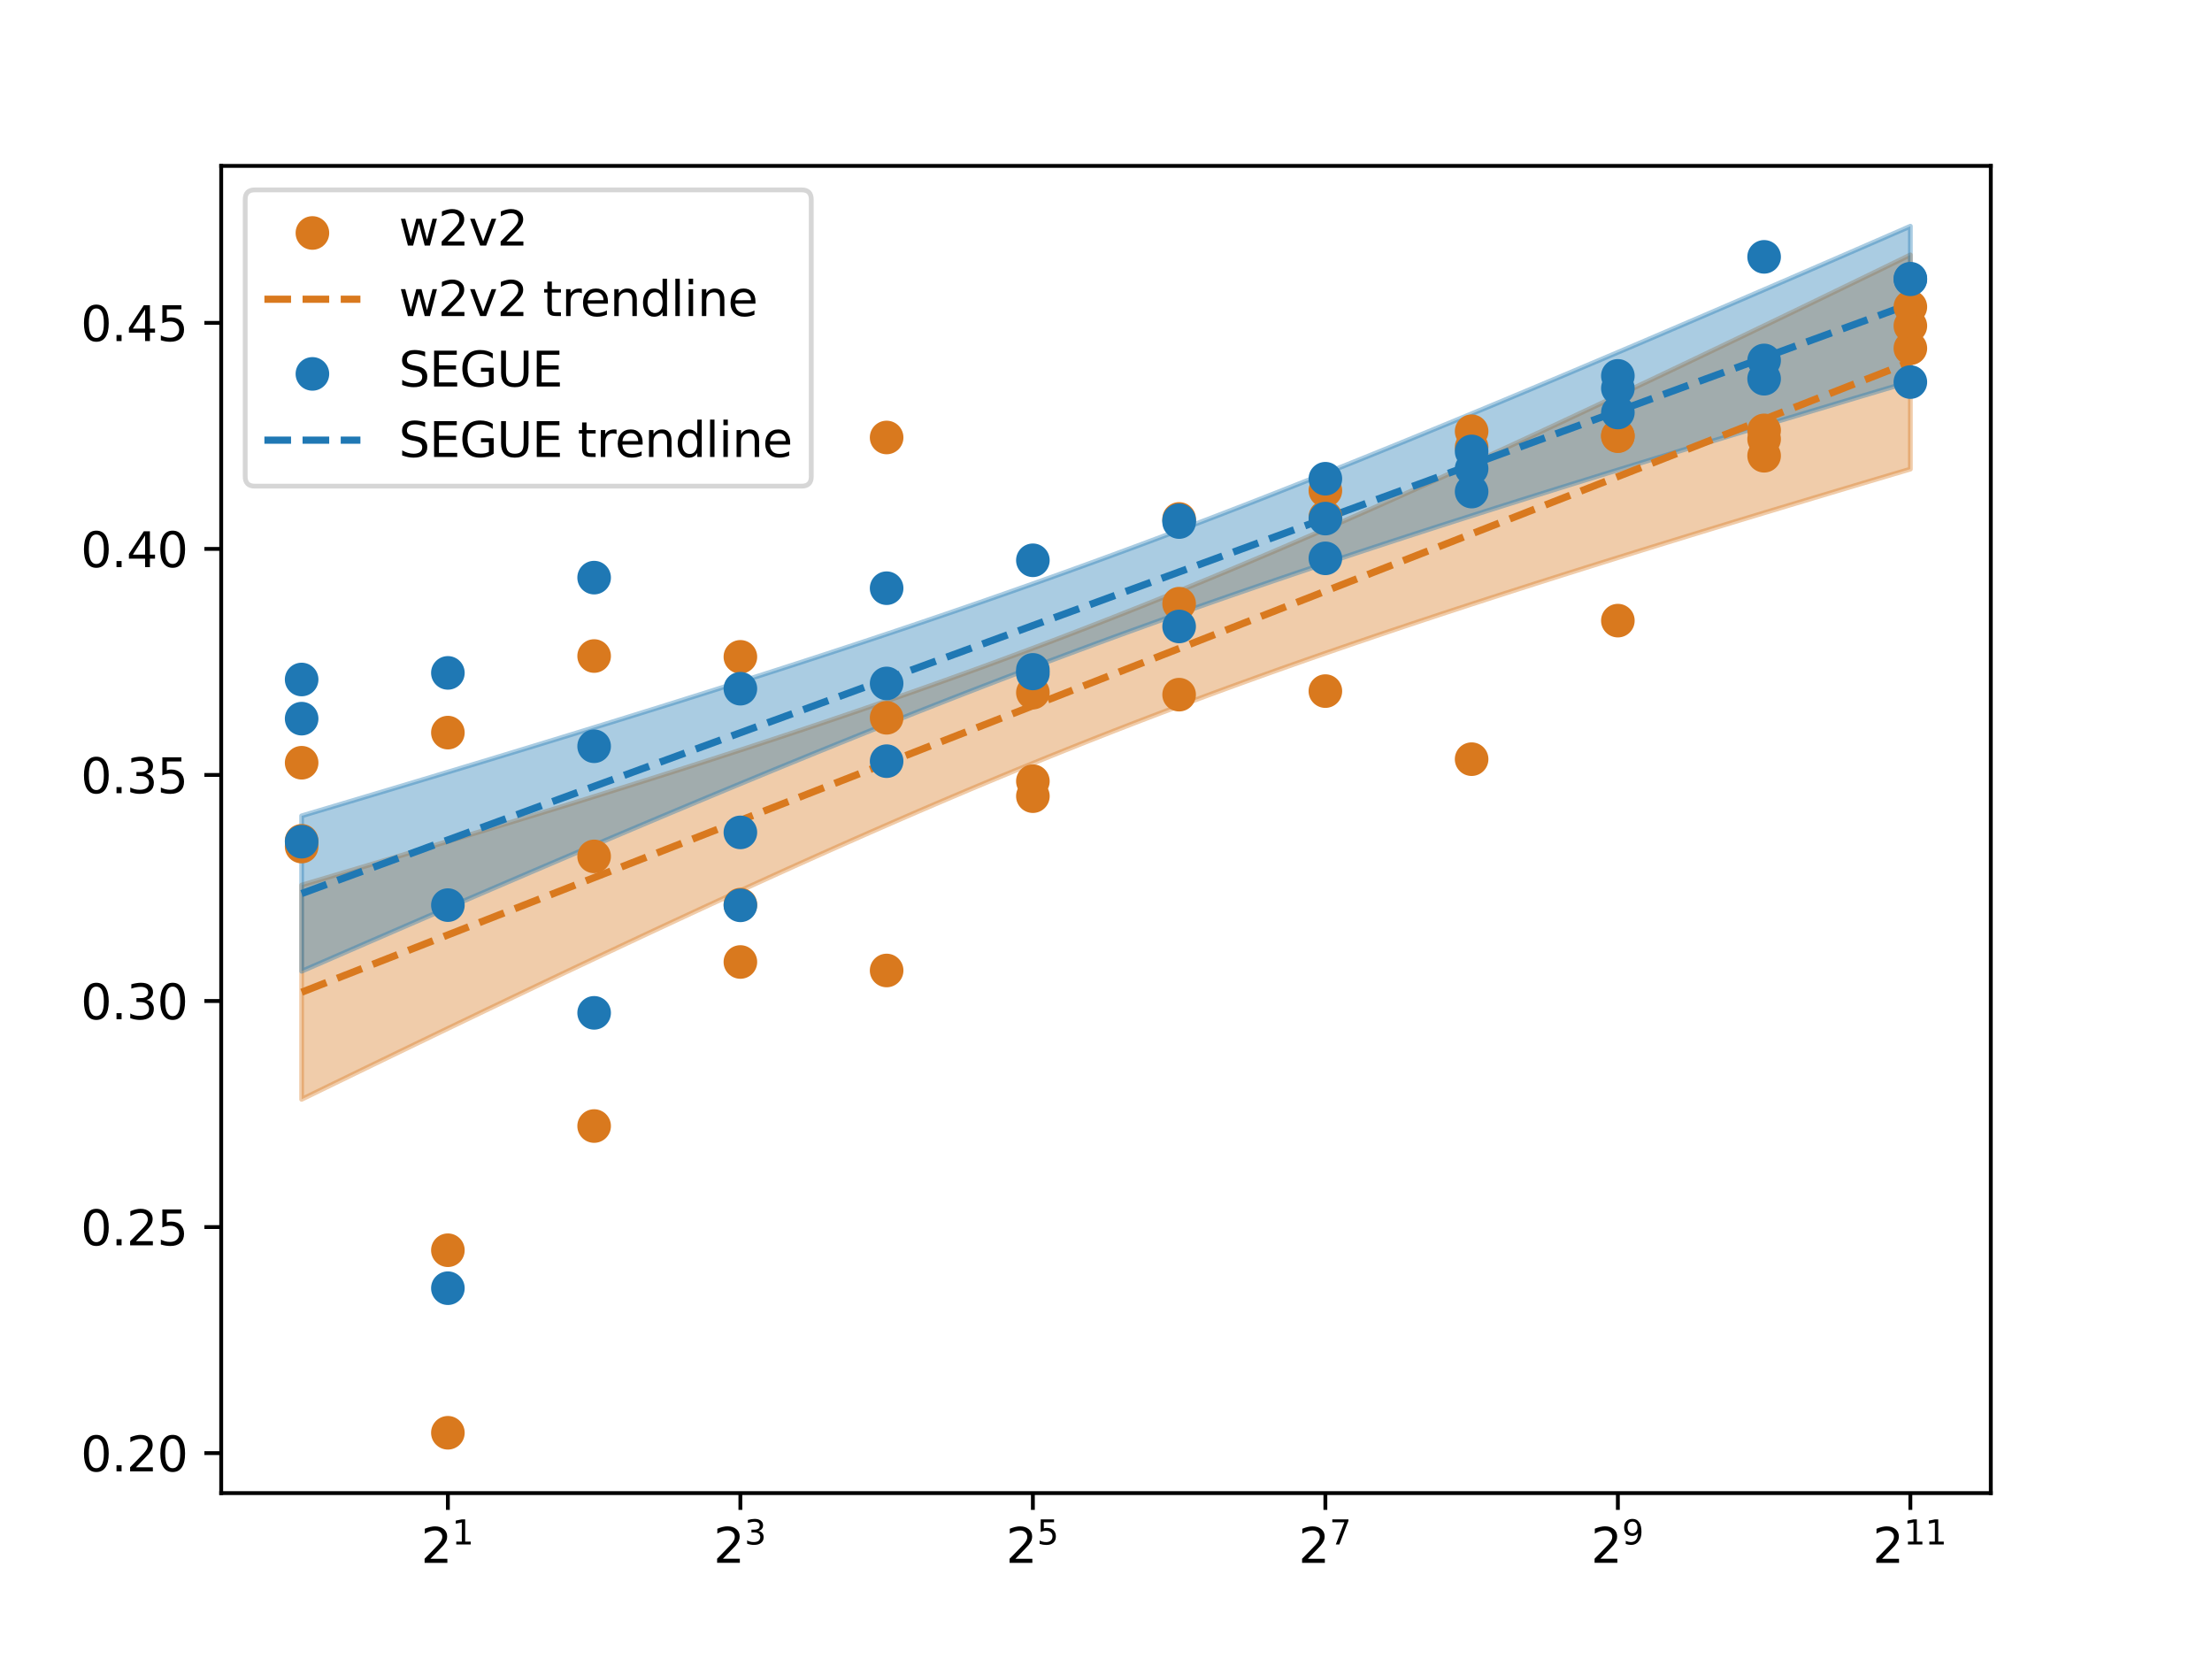 <?xml version="1.0" encoding="utf-8" standalone="no"?>
<!DOCTYPE svg PUBLIC "-//W3C//DTD SVG 1.1//EN"
  "http://www.w3.org/Graphics/SVG/1.1/DTD/svg11.dtd">
<svg xmlns:xlink="http://www.w3.org/1999/xlink" width="460.8pt" height="345.6pt" viewBox="0 0 460.8 345.6" xmlns="http://www.w3.org/2000/svg" version="1.1">
 <defs>
  <style type="text/css">*{stroke-linejoin: round; stroke-linecap: butt}</style>
 </defs>
 <g id="figure_1">
  <g id="patch_1">
   <path d="M 0 345.6 
L 460.8 345.6 
L 460.8 0 
L 0 0 
z
" style="fill: #ffffff"/>
  </g>
  <g id="axes_1">
   <g id="patch_2">
    <path d="M 46.08 311.04 
L 414.72 311.04 
L 414.72 34.56 
L 46.08 34.56 
z
" style="fill: #ffffff"/>
   </g>
   <g id="PolyCollection_1">
    <defs>
     <path id="m0bf6226c4b" d="M 62.836 -116.588 
L 62.836 -161.217 
L 66.221 -162.221 
L 69.607 -163.227 
L 72.992 -164.234 
L 76.377 -165.244 
L 79.762 -166.256 
L 83.147 -167.27 
L 86.532 -168.287 
L 89.917 -169.306 
L 93.302 -170.328 
L 96.688 -171.352 
L 100.073 -172.38 
L 103.458 -173.41 
L 106.843 -174.444 
L 110.228 -175.481 
L 113.613 -176.522 
L 116.998 -177.566 
L 120.383 -178.614 
L 123.769 -179.666 
L 127.154 -180.723 
L 130.539 -181.784 
L 133.924 -182.849 
L 137.309 -183.92 
L 140.694 -184.995 
L 144.079 -186.077 
L 147.464 -187.163 
L 150.85 -188.256 
L 154.235 -189.355 
L 157.62 -190.46 
L 161.005 -191.573 
L 164.39 -192.692 
L 167.775 -193.819 
L 171.16 -194.954 
L 174.545 -196.097 
L 177.931 -197.248 
L 181.316 -198.408 
L 184.701 -199.577 
L 188.086 -200.756 
L 191.471 -201.945 
L 194.856 -203.144 
L 198.241 -204.353 
L 201.626 -205.573 
L 205.012 -206.803 
L 208.397 -208.046 
L 211.782 -209.299 
L 215.167 -210.565 
L 218.552 -211.842 
L 221.937 -213.132 
L 225.322 -214.433 
L 228.707 -215.747 
L 232.093 -217.073 
L 235.478 -218.412 
L 238.863 -219.762 
L 242.248 -221.125 
L 245.633 -222.5 
L 249.018 -223.887 
L 252.403 -225.285 
L 255.788 -226.695 
L 259.174 -228.117 
L 262.559 -229.549 
L 265.944 -230.992 
L 269.329 -232.446 
L 272.714 -233.909 
L 276.099 -235.383 
L 279.484 -236.866 
L 282.869 -238.358 
L 286.255 -239.859 
L 289.64 -241.368 
L 293.025 -242.886 
L 296.41 -244.411 
L 299.795 -245.944 
L 303.18 -247.484 
L 306.565 -249.031 
L 309.95 -250.584 
L 313.336 -252.143 
L 316.721 -253.709 
L 320.106 -255.28 
L 323.491 -256.857 
L 326.876 -258.438 
L 330.261 -260.025 
L 333.646 -261.616 
L 337.031 -263.212 
L 340.417 -264.812 
L 343.802 -266.416 
L 347.187 -268.024 
L 350.572 -269.636 
L 353.957 -271.251 
L 357.342 -272.87 
L 360.727 -274.491 
L 364.112 -276.116 
L 367.498 -277.744 
L 370.883 -279.374 
L 374.268 -281.007 
L 377.653 -282.643 
L 381.038 -284.281 
L 384.423 -285.921 
L 387.808 -287.564 
L 391.193 -289.208 
L 394.579 -290.855 
L 397.964 -292.504 
L 397.964 -247.875 
L 397.964 -247.875 
L 394.579 -246.871 
L 391.193 -245.865 
L 387.808 -244.858 
L 384.423 -243.848 
L 381.038 -242.836 
L 377.653 -241.822 
L 374.268 -240.805 
L 370.883 -239.786 
L 367.498 -238.764 
L 364.112 -237.74 
L 360.727 -236.712 
L 357.342 -235.682 
L 353.957 -234.648 
L 350.572 -233.611 
L 347.187 -232.57 
L 343.802 -231.526 
L 340.417 -230.478 
L 337.031 -229.426 
L 333.646 -228.369 
L 330.261 -227.308 
L 326.876 -226.243 
L 323.491 -225.172 
L 320.106 -224.097 
L 316.721 -223.015 
L 313.336 -221.929 
L 309.95 -220.836 
L 306.565 -219.737 
L 303.18 -218.632 
L 299.795 -217.519 
L 296.41 -216.4 
L 293.025 -215.273 
L 289.64 -214.138 
L 286.255 -212.995 
L 282.869 -211.844 
L 279.484 -210.684 
L 276.099 -209.515 
L 272.714 -208.336 
L 269.329 -207.147 
L 265.944 -205.949 
L 262.559 -204.739 
L 259.174 -203.52 
L 255.788 -202.289 
L 252.403 -201.046 
L 249.018 -199.793 
L 245.633 -198.527 
L 242.248 -197.25 
L 238.863 -195.96 
L 235.478 -194.659 
L 232.093 -193.345 
L 228.707 -192.019 
L 225.322 -190.68 
L 221.937 -189.33 
L 218.552 -187.967 
L 215.167 -186.592 
L 211.782 -185.205 
L 208.397 -183.807 
L 205.012 -182.397 
L 201.626 -180.975 
L 198.241 -179.543 
L 194.856 -178.1 
L 191.471 -176.646 
L 188.086 -175.183 
L 184.701 -173.709 
L 181.316 -172.226 
L 177.931 -170.734 
L 174.545 -169.233 
L 171.16 -167.724 
L 167.775 -166.206 
L 164.39 -164.681 
L 161.005 -163.148 
L 157.62 -161.608 
L 154.235 -160.062 
L 150.85 -158.508 
L 147.464 -156.949 
L 144.079 -155.383 
L 140.694 -153.812 
L 137.309 -152.236 
L 133.924 -150.654 
L 130.539 -149.067 
L 127.154 -147.476 
L 123.769 -145.88 
L 120.383 -144.28 
L 116.998 -142.676 
L 113.613 -141.068 
L 110.228 -139.456 
L 106.843 -137.841 
L 103.458 -136.222 
L 100.073 -134.601 
L 96.688 -132.976 
L 93.302 -131.348 
L 89.917 -129.718 
L 86.532 -128.085 
L 83.147 -126.449 
L 79.762 -124.811 
L 76.377 -123.171 
L 72.992 -121.528 
L 69.607 -119.884 
L 66.221 -118.237 
L 62.836 -116.588 
z
" style="stroke: #d9791e; stroke-opacity: 0.376"/>
    </defs>
    <g clip-path="url(#p8b913f11fd)">
     <use xlink:href="#m0bf6226c4b" x="0" y="345.6" style="fill: #d9791e; fill-opacity: 0.376; stroke: #d9791e; stroke-opacity: 0.376"/>
    </g>
   </g>
   <g id="PolyCollection_2">
    <defs>
     <path id="m4829c671b9" d="M 62.836 -143.271 
L 62.836 -175.647 
L 66.221 -176.654 
L 69.607 -177.662 
L 72.992 -178.672 
L 76.377 -179.683 
L 79.762 -180.696 
L 83.147 -181.71 
L 86.532 -182.726 
L 89.917 -183.744 
L 93.302 -184.764 
L 96.688 -185.786 
L 100.073 -186.81 
L 103.458 -187.836 
L 106.843 -188.865 
L 110.228 -189.896 
L 113.613 -190.929 
L 116.998 -191.965 
L 120.383 -193.004 
L 123.769 -194.046 
L 127.154 -195.091 
L 130.539 -196.14 
L 133.924 -197.191 
L 137.309 -198.246 
L 140.694 -199.305 
L 144.079 -200.368 
L 147.464 -201.435 
L 150.85 -202.507 
L 154.235 -203.582 
L 157.62 -204.663 
L 161.005 -205.749 
L 164.39 -206.839 
L 167.775 -207.936 
L 171.16 -209.037 
L 174.545 -210.145 
L 177.931 -211.259 
L 181.316 -212.379 
L 184.701 -213.506 
L 188.086 -214.64 
L 191.471 -215.781 
L 194.856 -216.929 
L 198.241 -218.085 
L 201.626 -219.248 
L 205.012 -220.42 
L 208.397 -221.6 
L 211.782 -222.788 
L 215.167 -223.984 
L 218.552 -225.19 
L 221.937 -226.404 
L 225.322 -227.627 
L 228.707 -228.858 
L 232.093 -230.099 
L 235.478 -231.349 
L 238.863 -232.607 
L 242.248 -233.874 
L 245.633 -235.15 
L 249.018 -236.435 
L 252.403 -237.728 
L 255.788 -239.03 
L 259.174 -240.339 
L 262.559 -241.657 
L 265.944 -242.983 
L 269.329 -244.316 
L 272.714 -245.656 
L 276.099 -247.004 
L 279.484 -248.358 
L 282.869 -249.719 
L 286.255 -251.087 
L 289.64 -252.46 
L 293.025 -253.84 
L 296.41 -255.225 
L 299.795 -256.616 
L 303.18 -258.011 
L 306.565 -259.412 
L 309.95 -260.818 
L 313.336 -262.228 
L 316.721 -263.642 
L 320.106 -265.06 
L 323.491 -266.483 
L 326.876 -267.909 
L 330.261 -269.339 
L 333.646 -270.772 
L 337.031 -272.208 
L 340.417 -273.647 
L 343.802 -275.09 
L 347.187 -276.535 
L 350.572 -277.983 
L 353.957 -279.433 
L 357.342 -280.886 
L 360.727 -282.341 
L 364.112 -283.798 
L 367.498 -285.258 
L 370.883 -286.719 
L 374.268 -288.182 
L 377.653 -289.647 
L 381.038 -291.114 
L 384.423 -292.583 
L 387.808 -294.053 
L 391.193 -295.525 
L 394.579 -296.998 
L 397.964 -298.473 
L 397.964 -266.096 
L 397.964 -266.096 
L 394.579 -265.089 
L 391.193 -264.081 
L 387.808 -263.072 
L 384.423 -262.061 
L 381.038 -261.048 
L 377.653 -260.034 
L 374.268 -259.017 
L 370.883 -257.999 
L 367.498 -256.98 
L 364.112 -255.958 
L 360.727 -254.934 
L 357.342 -253.907 
L 353.957 -252.879 
L 350.572 -251.848 
L 347.187 -250.814 
L 343.802 -249.778 
L 340.417 -248.739 
L 337.031 -247.697 
L 333.646 -246.652 
L 330.261 -245.604 
L 326.876 -244.552 
L 323.491 -243.497 
L 320.106 -242.438 
L 316.721 -241.375 
L 313.336 -240.308 
L 309.95 -239.237 
L 306.565 -238.161 
L 303.18 -237.08 
L 299.795 -235.995 
L 296.41 -234.904 
L 293.025 -233.808 
L 289.64 -232.706 
L 286.255 -231.598 
L 282.869 -230.485 
L 279.484 -229.364 
L 276.099 -228.238 
L 272.714 -227.104 
L 269.329 -225.963 
L 265.944 -224.815 
L 262.559 -223.659 
L 259.174 -222.495 
L 255.788 -221.324 
L 252.403 -220.144 
L 249.018 -218.956 
L 245.633 -217.759 
L 242.248 -216.554 
L 238.863 -215.34 
L 235.478 -214.117 
L 232.093 -212.885 
L 228.707 -211.644 
L 225.322 -210.395 
L 221.937 -209.136 
L 218.552 -207.869 
L 215.167 -206.593 
L 211.782 -205.308 
L 208.397 -204.015 
L 205.012 -202.714 
L 201.626 -201.404 
L 198.241 -200.086 
L 194.856 -198.761 
L 191.471 -197.428 
L 188.086 -196.087 
L 184.701 -194.74 
L 181.316 -193.385 
L 177.931 -192.024 
L 174.545 -190.657 
L 171.16 -189.283 
L 167.775 -187.904 
L 164.39 -186.518 
L 161.005 -185.128 
L 157.62 -183.732 
L 154.235 -182.331 
L 150.85 -180.926 
L 147.464 -179.516 
L 144.079 -178.102 
L 140.694 -176.683 
L 137.309 -175.261 
L 133.924 -173.835 
L 130.539 -172.405 
L 127.154 -170.972 
L 123.769 -169.536 
L 120.383 -168.096 
L 116.998 -166.654 
L 113.613 -165.209 
L 110.228 -163.761 
L 106.843 -162.311 
L 103.458 -160.858 
L 100.073 -159.403 
L 96.688 -157.945 
L 93.302 -156.486 
L 89.917 -155.025 
L 86.532 -153.561 
L 83.147 -152.096 
L 79.762 -150.629 
L 76.377 -149.161 
L 72.992 -147.69 
L 69.607 -146.219 
L 66.221 -144.745 
L 62.836 -143.271 
z
" style="stroke: #1f78b4; stroke-opacity: 0.376"/>
    </defs>
    <g clip-path="url(#p8b913f11fd)">
     <use xlink:href="#m4829c671b9" x="0" y="345.6" style="fill: #1f78b4; fill-opacity: 0.376; stroke: #1f78b4; stroke-opacity: 0.376"/>
    </g>
   </g>
   <g id="matplotlib.axis_1">
    <g id="xtick_1">
     <g id="line2d_1">
      <defs>
       <path id="m619935a600" d="M 0 0 
L 0 3.5 
" style="stroke: #000000; stroke-width: 0.8"/>
      </defs>
      <g>
       <use xlink:href="#m619935a600" x="93.302" y="311.04" style="stroke: #000000; stroke-width: 0.8"/>
      </g>
     </g>
     <g id="text_1">
      <!-- $\mathdefault{2^{1}}$ -->
      <g transform="translate(87.702 325.638) scale(0.1 -0.1)">
       <defs>
        <path id="DejaVuSans-32" d="M 1228 531 
L 3431 531 
L 3431 0 
L 469 0 
L 469 531 
Q 828 903 1448 1529 
Q 2069 2156 2228 2338 
Q 2531 2678 2651 2914 
Q 2772 3150 2772 3378 
Q 2772 3750 2511 3984 
Q 2250 4219 1831 4219 
Q 1534 4219 1204 4116 
Q 875 4013 500 3803 
L 500 4441 
Q 881 4594 1212 4672 
Q 1544 4750 1819 4750 
Q 2544 4750 2975 4387 
Q 3406 4025 3406 3419 
Q 3406 3131 3298 2873 
Q 3191 2616 2906 2266 
Q 2828 2175 2409 1742 
Q 1991 1309 1228 531 
z
" transform="scale(0.016)"/>
        <path id="DejaVuSans-31" d="M 794 531 
L 1825 531 
L 1825 4091 
L 703 3866 
L 703 4441 
L 1819 4666 
L 2450 4666 
L 2450 531 
L 3481 531 
L 3481 0 
L 794 0 
L 794 531 
z
" transform="scale(0.016)"/>
       </defs>
       <use xlink:href="#DejaVuSans-32" transform="translate(0 0.684)"/>
       <use xlink:href="#DejaVuSans-31" transform="translate(64.58 38.966) scale(0.7)"/>
      </g>
     </g>
    </g>
    <g id="xtick_2">
     <g id="line2d_2">
      <g>
       <use xlink:href="#m619935a600" x="154.235" y="311.04" style="stroke: #000000; stroke-width: 0.8"/>
      </g>
     </g>
     <g id="text_2">
      <!-- $\mathdefault{2^{3}}$ -->
      <g transform="translate(148.635 325.638) scale(0.1 -0.1)">
       <defs>
        <path id="DejaVuSans-33" d="M 2597 2516 
Q 3050 2419 3304 2112 
Q 3559 1806 3559 1356 
Q 3559 666 3084 287 
Q 2609 -91 1734 -91 
Q 1441 -91 1130 -33 
Q 819 25 488 141 
L 488 750 
Q 750 597 1062 519 
Q 1375 441 1716 441 
Q 2309 441 2620 675 
Q 2931 909 2931 1356 
Q 2931 1769 2642 2001 
Q 2353 2234 1838 2234 
L 1294 2234 
L 1294 2753 
L 1863 2753 
Q 2328 2753 2575 2939 
Q 2822 3125 2822 3475 
Q 2822 3834 2567 4026 
Q 2313 4219 1838 4219 
Q 1578 4219 1281 4162 
Q 984 4106 628 3988 
L 628 4550 
Q 988 4650 1302 4700 
Q 1616 4750 1894 4750 
Q 2613 4750 3031 4423 
Q 3450 4097 3450 3541 
Q 3450 3153 3228 2886 
Q 3006 2619 2597 2516 
z
" transform="scale(0.016)"/>
       </defs>
       <use xlink:href="#DejaVuSans-32" transform="translate(0 0.766)"/>
       <use xlink:href="#DejaVuSans-33" transform="translate(64.58 39.047) scale(0.7)"/>
      </g>
     </g>
    </g>
    <g id="xtick_3">
     <g id="line2d_3">
      <g>
       <use xlink:href="#m619935a600" x="215.167" y="311.04" style="stroke: #000000; stroke-width: 0.8"/>
      </g>
     </g>
     <g id="text_3">
      <!-- $\mathdefault{2^{5}}$ -->
      <g transform="translate(209.567 325.638) scale(0.1 -0.1)">
       <defs>
        <path id="DejaVuSans-35" d="M 691 4666 
L 3169 4666 
L 3169 4134 
L 1269 4134 
L 1269 2991 
Q 1406 3038 1543 3061 
Q 1681 3084 1819 3084 
Q 2600 3084 3056 2656 
Q 3513 2228 3513 1497 
Q 3513 744 3044 326 
Q 2575 -91 1722 -91 
Q 1428 -91 1123 -41 
Q 819 9 494 109 
L 494 744 
Q 775 591 1075 516 
Q 1375 441 1709 441 
Q 2250 441 2565 725 
Q 2881 1009 2881 1497 
Q 2881 1984 2565 2268 
Q 2250 2553 1709 2553 
Q 1456 2553 1204 2497 
Q 953 2441 691 2322 
L 691 4666 
z
" transform="scale(0.016)"/>
       </defs>
       <use xlink:href="#DejaVuSans-32" transform="translate(0 0.684)"/>
       <use xlink:href="#DejaVuSans-35" transform="translate(64.58 38.966) scale(0.7)"/>
      </g>
     </g>
    </g>
    <g id="xtick_4">
     <g id="line2d_4">
      <g>
       <use xlink:href="#m619935a600" x="276.099" y="311.04" style="stroke: #000000; stroke-width: 0.8"/>
      </g>
     </g>
     <g id="text_4">
      <!-- $\mathdefault{2^{7}}$ -->
      <g transform="translate(270.499 325.638) scale(0.1 -0.1)">
       <defs>
        <path id="DejaVuSans-37" d="M 525 4666 
L 3525 4666 
L 3525 4397 
L 1831 0 
L 1172 0 
L 2766 4134 
L 525 4134 
L 525 4666 
z
" transform="scale(0.016)"/>
       </defs>
       <use xlink:href="#DejaVuSans-32" transform="translate(0 0.684)"/>
       <use xlink:href="#DejaVuSans-37" transform="translate(64.58 38.966) scale(0.7)"/>
      </g>
     </g>
    </g>
    <g id="xtick_5">
     <g id="line2d_5">
      <g>
       <use xlink:href="#m619935a600" x="337.031" y="311.04" style="stroke: #000000; stroke-width: 0.8"/>
      </g>
     </g>
     <g id="text_5">
      <!-- $\mathdefault{2^{9}}$ -->
      <g transform="translate(331.431 325.638) scale(0.1 -0.1)">
       <defs>
        <path id="DejaVuSans-39" d="M 703 97 
L 703 672 
Q 941 559 1184 500 
Q 1428 441 1663 441 
Q 2288 441 2617 861 
Q 2947 1281 2994 2138 
Q 2813 1869 2534 1725 
Q 2256 1581 1919 1581 
Q 1219 1581 811 2004 
Q 403 2428 403 3163 
Q 403 3881 828 4315 
Q 1253 4750 1959 4750 
Q 2769 4750 3195 4129 
Q 3622 3509 3622 2328 
Q 3622 1225 3098 567 
Q 2575 -91 1691 -91 
Q 1453 -91 1209 -44 
Q 966 3 703 97 
z
M 1959 2075 
Q 2384 2075 2632 2365 
Q 2881 2656 2881 3163 
Q 2881 3666 2632 3958 
Q 2384 4250 1959 4250 
Q 1534 4250 1286 3958 
Q 1038 3666 1038 3163 
Q 1038 2656 1286 2365 
Q 1534 2075 1959 2075 
z
" transform="scale(0.016)"/>
       </defs>
       <use xlink:href="#DejaVuSans-32" transform="translate(0 0.766)"/>
       <use xlink:href="#DejaVuSans-39" transform="translate(64.58 39.047) scale(0.7)"/>
      </g>
     </g>
    </g>
    <g id="xtick_6">
     <g id="line2d_6">
      <g>
       <use xlink:href="#m619935a600" x="397.964" y="311.04" style="stroke: #000000; stroke-width: 0.8"/>
      </g>
     </g>
     <g id="text_6">
      <!-- $\mathdefault{2^{11}}$ -->
      <g transform="translate(390.114 325.638) scale(0.1 -0.1)">
       <use xlink:href="#DejaVuSans-32" transform="translate(0 0.684)"/>
       <use xlink:href="#DejaVuSans-31" transform="translate(64.58 38.966) scale(0.7)"/>
       <use xlink:href="#DejaVuSans-31" transform="translate(109.116 38.966) scale(0.7)"/>
      </g>
     </g>
    </g>
   </g>
   <g id="matplotlib.axis_2">
    <g id="ytick_1">
     <g id="line2d_7">
      <defs>
       <path id="m766a826ab3" d="M 0 0 
L -3.5 0 
" style="stroke: #000000; stroke-width: 0.8"/>
      </defs>
      <g>
       <use xlink:href="#m766a826ab3" x="46.08" y="302.71" style="stroke: #000000; stroke-width: 0.8"/>
      </g>
     </g>
     <g id="text_7">
      <!-- 0.20 -->
      <g transform="translate(16.814 306.509) scale(0.1 -0.1)">
       <defs>
        <path id="DejaVuSans-30" d="M 2034 4250 
Q 1547 4250 1301 3770 
Q 1056 3291 1056 2328 
Q 1056 1369 1301 889 
Q 1547 409 2034 409 
Q 2525 409 2770 889 
Q 3016 1369 3016 2328 
Q 3016 3291 2770 3770 
Q 2525 4250 2034 4250 
z
M 2034 4750 
Q 2819 4750 3233 4129 
Q 3647 3509 3647 2328 
Q 3647 1150 3233 529 
Q 2819 -91 2034 -91 
Q 1250 -91 836 529 
Q 422 1150 422 2328 
Q 422 3509 836 4129 
Q 1250 4750 2034 4750 
z
" transform="scale(0.016)"/>
        <path id="DejaVuSans-2e" d="M 684 794 
L 1344 794 
L 1344 0 
L 684 0 
L 684 794 
z
" transform="scale(0.016)"/>
       </defs>
       <use xlink:href="#DejaVuSans-30"/>
       <use xlink:href="#DejaVuSans-2e" x="63.623"/>
       <use xlink:href="#DejaVuSans-32" x="95.41"/>
       <use xlink:href="#DejaVuSans-30" x="159.033"/>
      </g>
     </g>
    </g>
    <g id="ytick_2">
     <g id="line2d_8">
      <g>
       <use xlink:href="#m766a826ab3" x="46.08" y="255.619" style="stroke: #000000; stroke-width: 0.8"/>
      </g>
     </g>
     <g id="text_8">
      <!-- 0.25 -->
      <g transform="translate(16.814 259.418) scale(0.1 -0.1)">
       <use xlink:href="#DejaVuSans-30"/>
       <use xlink:href="#DejaVuSans-2e" x="63.623"/>
       <use xlink:href="#DejaVuSans-32" x="95.41"/>
       <use xlink:href="#DejaVuSans-35" x="159.033"/>
      </g>
     </g>
    </g>
    <g id="ytick_3">
     <g id="line2d_9">
      <g>
       <use xlink:href="#m766a826ab3" x="46.08" y="208.527" style="stroke: #000000; stroke-width: 0.8"/>
      </g>
     </g>
     <g id="text_9">
      <!-- 0.30 -->
      <g transform="translate(16.814 212.327) scale(0.1 -0.1)">
       <use xlink:href="#DejaVuSans-30"/>
       <use xlink:href="#DejaVuSans-2e" x="63.623"/>
       <use xlink:href="#DejaVuSans-33" x="95.41"/>
       <use xlink:href="#DejaVuSans-30" x="159.033"/>
      </g>
     </g>
    </g>
    <g id="ytick_4">
     <g id="line2d_10">
      <g>
       <use xlink:href="#m766a826ab3" x="46.08" y="161.436" style="stroke: #000000; stroke-width: 0.8"/>
      </g>
     </g>
     <g id="text_10">
      <!-- 0.35 -->
      <g transform="translate(16.814 165.236) scale(0.1 -0.1)">
       <use xlink:href="#DejaVuSans-30"/>
       <use xlink:href="#DejaVuSans-2e" x="63.623"/>
       <use xlink:href="#DejaVuSans-33" x="95.41"/>
       <use xlink:href="#DejaVuSans-35" x="159.033"/>
      </g>
     </g>
    </g>
    <g id="ytick_5">
     <g id="line2d_11">
      <g>
       <use xlink:href="#m766a826ab3" x="46.08" y="114.345" style="stroke: #000000; stroke-width: 0.8"/>
      </g>
     </g>
     <g id="text_11">
      <!-- 0.40 -->
      <g transform="translate(16.814 118.144) scale(0.1 -0.1)">
       <defs>
        <path id="DejaVuSans-34" d="M 2419 4116 
L 825 1625 
L 2419 1625 
L 2419 4116 
z
M 2253 4666 
L 3047 4666 
L 3047 1625 
L 3713 1625 
L 3713 1100 
L 3047 1100 
L 3047 0 
L 2419 0 
L 2419 1100 
L 313 1100 
L 313 1709 
L 2253 4666 
z
" transform="scale(0.016)"/>
       </defs>
       <use xlink:href="#DejaVuSans-30"/>
       <use xlink:href="#DejaVuSans-2e" x="63.623"/>
       <use xlink:href="#DejaVuSans-34" x="95.41"/>
       <use xlink:href="#DejaVuSans-30" x="159.033"/>
      </g>
     </g>
    </g>
    <g id="ytick_6">
     <g id="line2d_12">
      <g>
       <use xlink:href="#m766a826ab3" x="46.08" y="67.254" style="stroke: #000000; stroke-width: 0.8"/>
      </g>
     </g>
     <g id="text_12">
      <!-- 0.45 -->
      <g transform="translate(16.814 71.053) scale(0.1 -0.1)">
       <use xlink:href="#DejaVuSans-30"/>
       <use xlink:href="#DejaVuSans-2e" x="63.623"/>
       <use xlink:href="#DejaVuSans-34" x="95.41"/>
       <use xlink:href="#DejaVuSans-35" x="159.033"/>
      </g>
     </g>
    </g>
   </g>
   <g id="line2d_13">
    <path d="M 62.836 206.697 
L 62.836 206.697 
L 62.836 206.697 
L 93.302 194.762 
L 93.302 194.762 
L 93.302 194.762 
L 123.769 182.827 
L 123.769 182.827 
L 123.769 182.827 
L 154.235 170.892 
L 154.235 170.892 
L 154.235 170.892 
L 184.701 158.957 
L 184.701 158.957 
L 184.701 158.957 
L 215.167 147.022 
L 215.167 147.022 
L 215.167 147.022 
L 245.633 135.086 
L 245.633 135.086 
L 245.633 135.086 
L 276.099 123.151 
L 276.099 123.151 
L 276.099 123.151 
L 306.565 111.216 
L 306.565 111.216 
L 306.565 111.216 
L 337.031 99.281 
L 337.031 99.281 
L 337.031 99.281 
L 367.498 87.346 
L 367.498 87.346 
L 367.498 87.346 
L 397.964 75.411 
L 397.964 75.411 
L 397.964 75.411 
" clip-path="url(#p8b913f11fd)" style="fill: none; stroke-dasharray: 5.55,2.4; stroke-dashoffset: 0; stroke: #d9791e; stroke-width: 1.5"/>
   </g>
   <g id="line2d_14">
    <path d="M 62.836 186.141 
L 62.836 186.141 
L 62.836 186.141 
L 93.302 174.975 
L 93.302 174.975 
L 93.302 174.975 
L 123.769 163.809 
L 123.769 163.809 
L 123.769 163.809 
L 154.235 152.643 
L 154.235 152.643 
L 154.235 152.643 
L 184.701 141.477 
L 184.701 141.477 
L 184.701 141.477 
L 215.167 130.311 
L 215.167 130.311 
L 215.167 130.311 
L 245.633 119.145 
L 245.633 119.145 
L 245.633 119.145 
L 276.099 107.979 
L 276.099 107.979 
L 276.099 107.979 
L 306.565 96.813 
L 306.565 96.813 
L 306.565 96.813 
L 337.031 85.647 
L 337.031 85.647 
L 337.031 85.647 
L 367.498 74.481 
L 367.498 74.481 
L 367.498 74.481 
L 397.964 63.316 
L 397.964 63.316 
L 397.964 63.316 
" clip-path="url(#p8b913f11fd)" style="fill: none; stroke-dasharray: 5.55,2.4; stroke-dashoffset: 0; stroke: #1f78b4; stroke-width: 1.5"/>
   </g>
   <g id="patch_3">
    <path d="M 46.08 311.04 
L 46.08 34.56 
" style="fill: none; stroke: #000000; stroke-width: 0.8; stroke-linejoin: miter; stroke-linecap: square"/>
   </g>
   <g id="patch_4">
    <path d="M 414.72 311.04 
L 414.72 34.56 
" style="fill: none; stroke: #000000; stroke-width: 0.8; stroke-linejoin: miter; stroke-linecap: square"/>
   </g>
   <g id="patch_5">
    <path d="M 46.08 311.04 
L 414.72 311.04 
" style="fill: none; stroke: #000000; stroke-width: 0.8; stroke-linejoin: miter; stroke-linecap: square"/>
   </g>
   <g id="patch_6">
    <path d="M 46.08 34.56 
L 414.72 34.56 
" style="fill: none; stroke: #000000; stroke-width: 0.8; stroke-linejoin: miter; stroke-linecap: square"/>
   </g>
   <g id="legend_1">
    <g id="patch_7">
     <path d="M 53.08 101.272 
L 167.003 101.272 
Q 169.003 101.272 169.003 99.272 
L 169.003 41.56 
Q 169.003 39.56 167.003 39.56 
L 53.08 39.56 
Q 51.08 39.56 51.08 41.56 
L 51.08 99.272 
Q 51.08 101.272 53.08 101.272 
z
" style="fill: #ffffff; opacity: 0.8; stroke: #cccccc; stroke-linejoin: miter"/>
    </g>
    <g id="PathCollection_1">
     <defs>
      <path id="mfa7c2c9c3c" d="M 0 3 
C 0.796 3 1.559 2.684 2.121 2.121 
C 2.684 1.559 3 0.796 3 0 
C 3 -0.796 2.684 -1.559 2.121 -2.121 
C 1.559 -2.684 0.796 -3 0 -3 
C -0.796 -3 -1.559 -2.684 -2.121 -2.121 
C -2.684 -1.559 -3 -0.796 -3 0 
C -3 0.796 -2.684 1.559 -2.121 2.121 
C -1.559 2.684 -0.796 3 0 3 
z
" style="stroke: #d9791e"/>
     </defs>
     <g>
      <use xlink:href="#mfa7c2c9c3c" x="65.08" y="48.533" style="fill: #d9791e; stroke: #d9791e"/>
     </g>
    </g>
    <g id="text_13">
     <!-- w2v2 -->
     <g transform="translate(83.08 51.158) scale(0.1 -0.1)">
      <defs>
       <path id="DejaVuSans-77" d="M 269 3500 
L 844 3500 
L 1563 769 
L 2278 3500 
L 2956 3500 
L 3675 769 
L 4391 3500 
L 4966 3500 
L 4050 0 
L 3372 0 
L 2619 2869 
L 1863 0 
L 1184 0 
L 269 3500 
z
" transform="scale(0.016)"/>
       <path id="DejaVuSans-76" d="M 191 3500 
L 800 3500 
L 1894 563 
L 2988 3500 
L 3597 3500 
L 2284 0 
L 1503 0 
L 191 3500 
z
" transform="scale(0.016)"/>
      </defs>
      <use xlink:href="#DejaVuSans-77"/>
      <use xlink:href="#DejaVuSans-32" x="81.787"/>
      <use xlink:href="#DejaVuSans-76" x="145.41"/>
      <use xlink:href="#DejaVuSans-32" x="204.59"/>
     </g>
    </g>
    <g id="line2d_15">
     <path d="M 55.08 62.337 
L 65.08 62.337 
L 75.08 62.337 
" style="fill: none; stroke-dasharray: 5.55,2.4; stroke-dashoffset: 0; stroke: #d9791e; stroke-width: 1.5"/>
    </g>
    <g id="text_14">
     <!-- w2v2 trendline -->
     <g transform="translate(83.08 65.837) scale(0.1 -0.1)">
      <defs>
       <path id="DejaVuSans-20" transform="scale(0.016)"/>
       <path id="DejaVuSans-74" d="M 1172 4494 
L 1172 3500 
L 2356 3500 
L 2356 3053 
L 1172 3053 
L 1172 1153 
Q 1172 725 1289 603 
Q 1406 481 1766 481 
L 2356 481 
L 2356 0 
L 1766 0 
Q 1100 0 847 248 
Q 594 497 594 1153 
L 594 3053 
L 172 3053 
L 172 3500 
L 594 3500 
L 594 4494 
L 1172 4494 
z
" transform="scale(0.016)"/>
       <path id="DejaVuSans-72" d="M 2631 2963 
Q 2534 3019 2420 3045 
Q 2306 3072 2169 3072 
Q 1681 3072 1420 2755 
Q 1159 2438 1159 1844 
L 1159 0 
L 581 0 
L 581 3500 
L 1159 3500 
L 1159 2956 
Q 1341 3275 1631 3429 
Q 1922 3584 2338 3584 
Q 2397 3584 2469 3576 
Q 2541 3569 2628 3553 
L 2631 2963 
z
" transform="scale(0.016)"/>
       <path id="DejaVuSans-65" d="M 3597 1894 
L 3597 1613 
L 953 1613 
Q 991 1019 1311 708 
Q 1631 397 2203 397 
Q 2534 397 2845 478 
Q 3156 559 3463 722 
L 3463 178 
Q 3153 47 2828 -22 
Q 2503 -91 2169 -91 
Q 1331 -91 842 396 
Q 353 884 353 1716 
Q 353 2575 817 3079 
Q 1281 3584 2069 3584 
Q 2775 3584 3186 3129 
Q 3597 2675 3597 1894 
z
M 3022 2063 
Q 3016 2534 2758 2815 
Q 2500 3097 2075 3097 
Q 1594 3097 1305 2825 
Q 1016 2553 972 2059 
L 3022 2063 
z
" transform="scale(0.016)"/>
       <path id="DejaVuSans-6e" d="M 3513 2113 
L 3513 0 
L 2938 0 
L 2938 2094 
Q 2938 2591 2744 2837 
Q 2550 3084 2163 3084 
Q 1697 3084 1428 2787 
Q 1159 2491 1159 1978 
L 1159 0 
L 581 0 
L 581 3500 
L 1159 3500 
L 1159 2956 
Q 1366 3272 1645 3428 
Q 1925 3584 2291 3584 
Q 2894 3584 3203 3211 
Q 3513 2838 3513 2113 
z
" transform="scale(0.016)"/>
       <path id="DejaVuSans-64" d="M 2906 2969 
L 2906 4863 
L 3481 4863 
L 3481 0 
L 2906 0 
L 2906 525 
Q 2725 213 2448 61 
Q 2172 -91 1784 -91 
Q 1150 -91 751 415 
Q 353 922 353 1747 
Q 353 2572 751 3078 
Q 1150 3584 1784 3584 
Q 2172 3584 2448 3432 
Q 2725 3281 2906 2969 
z
M 947 1747 
Q 947 1113 1208 752 
Q 1469 391 1925 391 
Q 2381 391 2643 752 
Q 2906 1113 2906 1747 
Q 2906 2381 2643 2742 
Q 2381 3103 1925 3103 
Q 1469 3103 1208 2742 
Q 947 2381 947 1747 
z
" transform="scale(0.016)"/>
       <path id="DejaVuSans-6c" d="M 603 4863 
L 1178 4863 
L 1178 0 
L 603 0 
L 603 4863 
z
" transform="scale(0.016)"/>
       <path id="DejaVuSans-69" d="M 603 3500 
L 1178 3500 
L 1178 0 
L 603 0 
L 603 3500 
z
M 603 4863 
L 1178 4863 
L 1178 4134 
L 603 4134 
L 603 4863 
z
" transform="scale(0.016)"/>
      </defs>
      <use xlink:href="#DejaVuSans-77"/>
      <use xlink:href="#DejaVuSans-32" x="81.787"/>
      <use xlink:href="#DejaVuSans-76" x="145.41"/>
      <use xlink:href="#DejaVuSans-32" x="204.59"/>
      <use xlink:href="#DejaVuSans-20" x="268.213"/>
      <use xlink:href="#DejaVuSans-74" x="300"/>
      <use xlink:href="#DejaVuSans-72" x="339.209"/>
      <use xlink:href="#DejaVuSans-65" x="378.072"/>
      <use xlink:href="#DejaVuSans-6e" x="439.596"/>
      <use xlink:href="#DejaVuSans-64" x="502.975"/>
      <use xlink:href="#DejaVuSans-6c" x="566.451"/>
      <use xlink:href="#DejaVuSans-69" x="594.234"/>
      <use xlink:href="#DejaVuSans-6e" x="622.018"/>
      <use xlink:href="#DejaVuSans-65" x="685.396"/>
     </g>
    </g>
    <g id="PathCollection_2">
     <defs>
      <path id="me795a337c2" d="M 0 3 
C 0.796 3 1.559 2.684 2.121 2.121 
C 2.684 1.559 3 0.796 3 0 
C 3 -0.796 2.684 -1.559 2.121 -2.121 
C 1.559 -2.684 0.796 -3 0 -3 
C -0.796 -3 -1.559 -2.684 -2.121 -2.121 
C -2.684 -1.559 -3 -0.796 -3 0 
C -3 0.796 -2.684 1.559 -2.121 2.121 
C -1.559 2.684 -0.796 3 0 3 
z
" style="stroke: #1f78b4"/>
     </defs>
     <g>
      <use xlink:href="#me795a337c2" x="65.08" y="77.89" style="fill: #1f78b4; stroke: #1f78b4"/>
     </g>
    </g>
    <g id="text_15">
     <!-- SEGUE -->
     <g transform="translate(83.08 80.515) scale(0.1 -0.1)">
      <defs>
       <path id="DejaVuSans-53" d="M 3425 4513 
L 3425 3897 
Q 3066 4069 2747 4153 
Q 2428 4238 2131 4238 
Q 1616 4238 1336 4038 
Q 1056 3838 1056 3469 
Q 1056 3159 1242 3001 
Q 1428 2844 1947 2747 
L 2328 2669 
Q 3034 2534 3370 2195 
Q 3706 1856 3706 1288 
Q 3706 609 3251 259 
Q 2797 -91 1919 -91 
Q 1588 -91 1214 -16 
Q 841 59 441 206 
L 441 856 
Q 825 641 1194 531 
Q 1563 422 1919 422 
Q 2459 422 2753 634 
Q 3047 847 3047 1241 
Q 3047 1584 2836 1778 
Q 2625 1972 2144 2069 
L 1759 2144 
Q 1053 2284 737 2584 
Q 422 2884 422 3419 
Q 422 4038 858 4394 
Q 1294 4750 2059 4750 
Q 2388 4750 2728 4690 
Q 3069 4631 3425 4513 
z
" transform="scale(0.016)"/>
       <path id="DejaVuSans-45" d="M 628 4666 
L 3578 4666 
L 3578 4134 
L 1259 4134 
L 1259 2753 
L 3481 2753 
L 3481 2222 
L 1259 2222 
L 1259 531 
L 3634 531 
L 3634 0 
L 628 0 
L 628 4666 
z
" transform="scale(0.016)"/>
       <path id="DejaVuSans-47" d="M 3809 666 
L 3809 1919 
L 2778 1919 
L 2778 2438 
L 4434 2438 
L 4434 434 
Q 4069 175 3628 42 
Q 3188 -91 2688 -91 
Q 1594 -91 976 548 
Q 359 1188 359 2328 
Q 359 3472 976 4111 
Q 1594 4750 2688 4750 
Q 3144 4750 3555 4637 
Q 3966 4525 4313 4306 
L 4313 3634 
Q 3963 3931 3569 4081 
Q 3175 4231 2741 4231 
Q 1884 4231 1454 3753 
Q 1025 3275 1025 2328 
Q 1025 1384 1454 906 
Q 1884 428 2741 428 
Q 3075 428 3337 486 
Q 3600 544 3809 666 
z
" transform="scale(0.016)"/>
       <path id="DejaVuSans-55" d="M 556 4666 
L 1191 4666 
L 1191 1831 
Q 1191 1081 1462 751 
Q 1734 422 2344 422 
Q 2950 422 3222 751 
Q 3494 1081 3494 1831 
L 3494 4666 
L 4128 4666 
L 4128 1753 
Q 4128 841 3676 375 
Q 3225 -91 2344 -91 
Q 1459 -91 1007 375 
Q 556 841 556 1753 
L 556 4666 
z
" transform="scale(0.016)"/>
      </defs>
      <use xlink:href="#DejaVuSans-53"/>
      <use xlink:href="#DejaVuSans-45" x="63.477"/>
      <use xlink:href="#DejaVuSans-47" x="126.66"/>
      <use xlink:href="#DejaVuSans-55" x="204.15"/>
      <use xlink:href="#DejaVuSans-45" x="277.344"/>
     </g>
    </g>
    <g id="line2d_16">
     <path d="M 55.08 91.693 
L 65.08 91.693 
L 75.08 91.693 
" style="fill: none; stroke-dasharray: 5.55,2.4; stroke-dashoffset: 0; stroke: #1f78b4; stroke-width: 1.5"/>
    </g>
    <g id="text_16">
     <!-- SEGUE trendline -->
     <g transform="translate(83.08 95.193) scale(0.1 -0.1)">
      <use xlink:href="#DejaVuSans-53"/>
      <use xlink:href="#DejaVuSans-45" x="63.477"/>
      <use xlink:href="#DejaVuSans-47" x="126.66"/>
      <use xlink:href="#DejaVuSans-55" x="204.15"/>
      <use xlink:href="#DejaVuSans-45" x="277.344"/>
      <use xlink:href="#DejaVuSans-20" x="340.527"/>
      <use xlink:href="#DejaVuSans-74" x="372.314"/>
      <use xlink:href="#DejaVuSans-72" x="411.523"/>
      <use xlink:href="#DejaVuSans-65" x="450.387"/>
      <use xlink:href="#DejaVuSans-6e" x="511.91"/>
      <use xlink:href="#DejaVuSans-64" x="575.289"/>
      <use xlink:href="#DejaVuSans-6c" x="638.766"/>
      <use xlink:href="#DejaVuSans-69" x="666.549"/>
      <use xlink:href="#DejaVuSans-6e" x="694.332"/>
      <use xlink:href="#DejaVuSans-65" x="757.711"/>
     </g>
    </g>
   </g>
   <g id="PathCollection_3">
    <g clip-path="url(#p8b913f11fd)">
     <use xlink:href="#mfa7c2c9c3c" x="62.836" y="175.152" style="fill: #d9791e; stroke: #d9791e"/>
     <use xlink:href="#mfa7c2c9c3c" x="62.836" y="176.356" style="fill: #d9791e; stroke: #d9791e"/>
     <use xlink:href="#mfa7c2c9c3c" x="62.836" y="158.893" style="fill: #d9791e; stroke: #d9791e"/>
     <use xlink:href="#mfa7c2c9c3c" x="93.302" y="152.617" style="fill: #d9791e; stroke: #d9791e"/>
     <use xlink:href="#mfa7c2c9c3c" x="93.302" y="298.473" style="fill: #d9791e; stroke: #d9791e"/>
     <use xlink:href="#mfa7c2c9c3c" x="93.302" y="260.446" style="fill: #d9791e; stroke: #d9791e"/>
     <use xlink:href="#mfa7c2c9c3c" x="123.769" y="136.664" style="fill: #d9791e; stroke: #d9791e"/>
     <use xlink:href="#mfa7c2c9c3c" x="123.769" y="178.401" style="fill: #d9791e; stroke: #d9791e"/>
     <use xlink:href="#mfa7c2c9c3c" x="123.769" y="234.575" style="fill: #d9791e; stroke: #d9791e"/>
     <use xlink:href="#mfa7c2c9c3c" x="154.235" y="188.449" style="fill: #d9791e; stroke: #d9791e"/>
     <use xlink:href="#mfa7c2c9c3c" x="154.235" y="136.834" style="fill: #d9791e; stroke: #d9791e"/>
     <use xlink:href="#mfa7c2c9c3c" x="154.235" y="200.4" style="fill: #d9791e; stroke: #d9791e"/>
     <use xlink:href="#mfa7c2c9c3c" x="184.701" y="202.171" style="fill: #d9791e; stroke: #d9791e"/>
     <use xlink:href="#mfa7c2c9c3c" x="184.701" y="149.529" style="fill: #d9791e; stroke: #d9791e"/>
     <use xlink:href="#mfa7c2c9c3c" x="184.701" y="91.135" style="fill: #d9791e; stroke: #d9791e"/>
     <use xlink:href="#mfa7c2c9c3c" x="215.167" y="165.856" style="fill: #d9791e; stroke: #d9791e"/>
     <use xlink:href="#mfa7c2c9c3c" x="215.167" y="144.288" style="fill: #d9791e; stroke: #d9791e"/>
     <use xlink:href="#mfa7c2c9c3c" x="215.167" y="162.737" style="fill: #d9791e; stroke: #d9791e"/>
     <use xlink:href="#mfa7c2c9c3c" x="245.633" y="125.76" style="fill: #d9791e; stroke: #d9791e"/>
     <use xlink:href="#mfa7c2c9c3c" x="245.633" y="108.102" style="fill: #d9791e; stroke: #d9791e"/>
     <use xlink:href="#mfa7c2c9c3c" x="245.633" y="144.711" style="fill: #d9791e; stroke: #d9791e"/>
     <use xlink:href="#mfa7c2c9c3c" x="276.099" y="143.97" style="fill: #d9791e; stroke: #d9791e"/>
     <use xlink:href="#mfa7c2c9c3c" x="276.099" y="107.696" style="fill: #d9791e; stroke: #d9791e"/>
     <use xlink:href="#mfa7c2c9c3c" x="276.099" y="102.204" style="fill: #d9791e; stroke: #d9791e"/>
     <use xlink:href="#mfa7c2c9c3c" x="306.565" y="158.15" style="fill: #d9791e; stroke: #d9791e"/>
     <use xlink:href="#mfa7c2c9c3c" x="306.565" y="93.151" style="fill: #d9791e; stroke: #d9791e"/>
     <use xlink:href="#mfa7c2c9c3c" x="306.565" y="89.84" style="fill: #d9791e; stroke: #d9791e"/>
     <use xlink:href="#mfa7c2c9c3c" x="337.031" y="90.788" style="fill: #d9791e; stroke: #d9791e"/>
     <use xlink:href="#mfa7c2c9c3c" x="337.031" y="129.289" style="fill: #d9791e; stroke: #d9791e"/>
     <use xlink:href="#mfa7c2c9c3c" x="337.031" y="90.866" style="fill: #d9791e; stroke: #d9791e"/>
     <use xlink:href="#mfa7c2c9c3c" x="367.498" y="94.942" style="fill: #d9791e; stroke: #d9791e"/>
     <use xlink:href="#mfa7c2c9c3c" x="367.498" y="89.656" style="fill: #d9791e; stroke: #d9791e"/>
     <use xlink:href="#mfa7c2c9c3c" x="367.498" y="91.474" style="fill: #d9791e; stroke: #d9791e"/>
     <use xlink:href="#mfa7c2c9c3c" x="397.964" y="72.552" style="fill: #d9791e; stroke: #d9791e"/>
     <use xlink:href="#mfa7c2c9c3c" x="397.964" y="63.927" style="fill: #d9791e; stroke: #d9791e"/>
     <use xlink:href="#mfa7c2c9c3c" x="397.964" y="67.89" style="fill: #d9791e; stroke: #d9791e"/>
    </g>
   </g>
   <g id="PathCollection_4">
    <g clip-path="url(#p8b913f11fd)">
     <use xlink:href="#me795a337c2" x="62.836" y="175.341" style="fill: #1f78b4; stroke: #1f78b4"/>
     <use xlink:href="#me795a337c2" x="62.836" y="149.71" style="fill: #1f78b4; stroke: #1f78b4"/>
     <use xlink:href="#me795a337c2" x="62.836" y="141.552" style="fill: #1f78b4; stroke: #1f78b4"/>
     <use xlink:href="#me795a337c2" x="93.302" y="140.176" style="fill: #1f78b4; stroke: #1f78b4"/>
     <use xlink:href="#me795a337c2" x="93.302" y="268.356" style="fill: #1f78b4; stroke: #1f78b4"/>
     <use xlink:href="#me795a337c2" x="93.302" y="188.554" style="fill: #1f78b4; stroke: #1f78b4"/>
     <use xlink:href="#me795a337c2" x="123.769" y="120.33" style="fill: #1f78b4; stroke: #1f78b4"/>
     <use xlink:href="#me795a337c2" x="123.769" y="155.459" style="fill: #1f78b4; stroke: #1f78b4"/>
     <use xlink:href="#me795a337c2" x="123.769" y="210.996" style="fill: #1f78b4; stroke: #1f78b4"/>
     <use xlink:href="#me795a337c2" x="154.235" y="143.468" style="fill: #1f78b4; stroke: #1f78b4"/>
     <use xlink:href="#me795a337c2" x="154.235" y="188.599" style="fill: #1f78b4; stroke: #1f78b4"/>
     <use xlink:href="#me795a337c2" x="154.235" y="173.402" style="fill: #1f78b4; stroke: #1f78b4"/>
     <use xlink:href="#me795a337c2" x="184.701" y="158.566" style="fill: #1f78b4; stroke: #1f78b4"/>
     <use xlink:href="#me795a337c2" x="184.701" y="142.373" style="fill: #1f78b4; stroke: #1f78b4"/>
     <use xlink:href="#me795a337c2" x="184.701" y="122.532" style="fill: #1f78b4; stroke: #1f78b4"/>
     <use xlink:href="#me795a337c2" x="215.167" y="139.545" style="fill: #1f78b4; stroke: #1f78b4"/>
     <use xlink:href="#me795a337c2" x="215.167" y="116.72" style="fill: #1f78b4; stroke: #1f78b4"/>
     <use xlink:href="#me795a337c2" x="215.167" y="140.288" style="fill: #1f78b4; stroke: #1f78b4"/>
     <use xlink:href="#me795a337c2" x="245.633" y="108.754" style="fill: #1f78b4; stroke: #1f78b4"/>
     <use xlink:href="#me795a337c2" x="245.633" y="108.373" style="fill: #1f78b4; stroke: #1f78b4"/>
     <use xlink:href="#me795a337c2" x="245.633" y="130.504" style="fill: #1f78b4; stroke: #1f78b4"/>
     <use xlink:href="#me795a337c2" x="276.099" y="116.314" style="fill: #1f78b4; stroke: #1f78b4"/>
     <use xlink:href="#me795a337c2" x="276.099" y="99.729" style="fill: #1f78b4; stroke: #1f78b4"/>
     <use xlink:href="#me795a337c2" x="276.099" y="108.034" style="fill: #1f78b4; stroke: #1f78b4"/>
     <use xlink:href="#me795a337c2" x="306.565" y="97.64" style="fill: #1f78b4; stroke: #1f78b4"/>
     <use xlink:href="#me795a337c2" x="306.565" y="94.04" style="fill: #1f78b4; stroke: #1f78b4"/>
     <use xlink:href="#me795a337c2" x="306.565" y="102.405" style="fill: #1f78b4; stroke: #1f78b4"/>
     <use xlink:href="#me795a337c2" x="337.031" y="85.935" style="fill: #1f78b4; stroke: #1f78b4"/>
     <use xlink:href="#me795a337c2" x="337.031" y="78.3" style="fill: #1f78b4; stroke: #1f78b4"/>
     <use xlink:href="#me795a337c2" x="337.031" y="80.893" style="fill: #1f78b4; stroke: #1f78b4"/>
     <use xlink:href="#me795a337c2" x="367.498" y="78.898" style="fill: #1f78b4; stroke: #1f78b4"/>
     <use xlink:href="#me795a337c2" x="367.498" y="75.084" style="fill: #1f78b4; stroke: #1f78b4"/>
     <use xlink:href="#me795a337c2" x="367.498" y="53.508" style="fill: #1f78b4; stroke: #1f78b4"/>
     <use xlink:href="#me795a337c2" x="397.964" y="58.186" style="fill: #1f78b4; stroke: #1f78b4"/>
     <use xlink:href="#me795a337c2" x="397.964" y="79.593" style="fill: #1f78b4; stroke: #1f78b4"/>
     <use xlink:href="#me795a337c2" x="397.964" y="58.059" style="fill: #1f78b4; stroke: #1f78b4"/>
    </g>
   </g>
  </g>
 </g>
 <defs>
  <clipPath id="p8b913f11fd">
   <rect x="46.08" y="34.56" width="368.64" height="276.48"/>
  </clipPath>
 </defs>
</svg>

